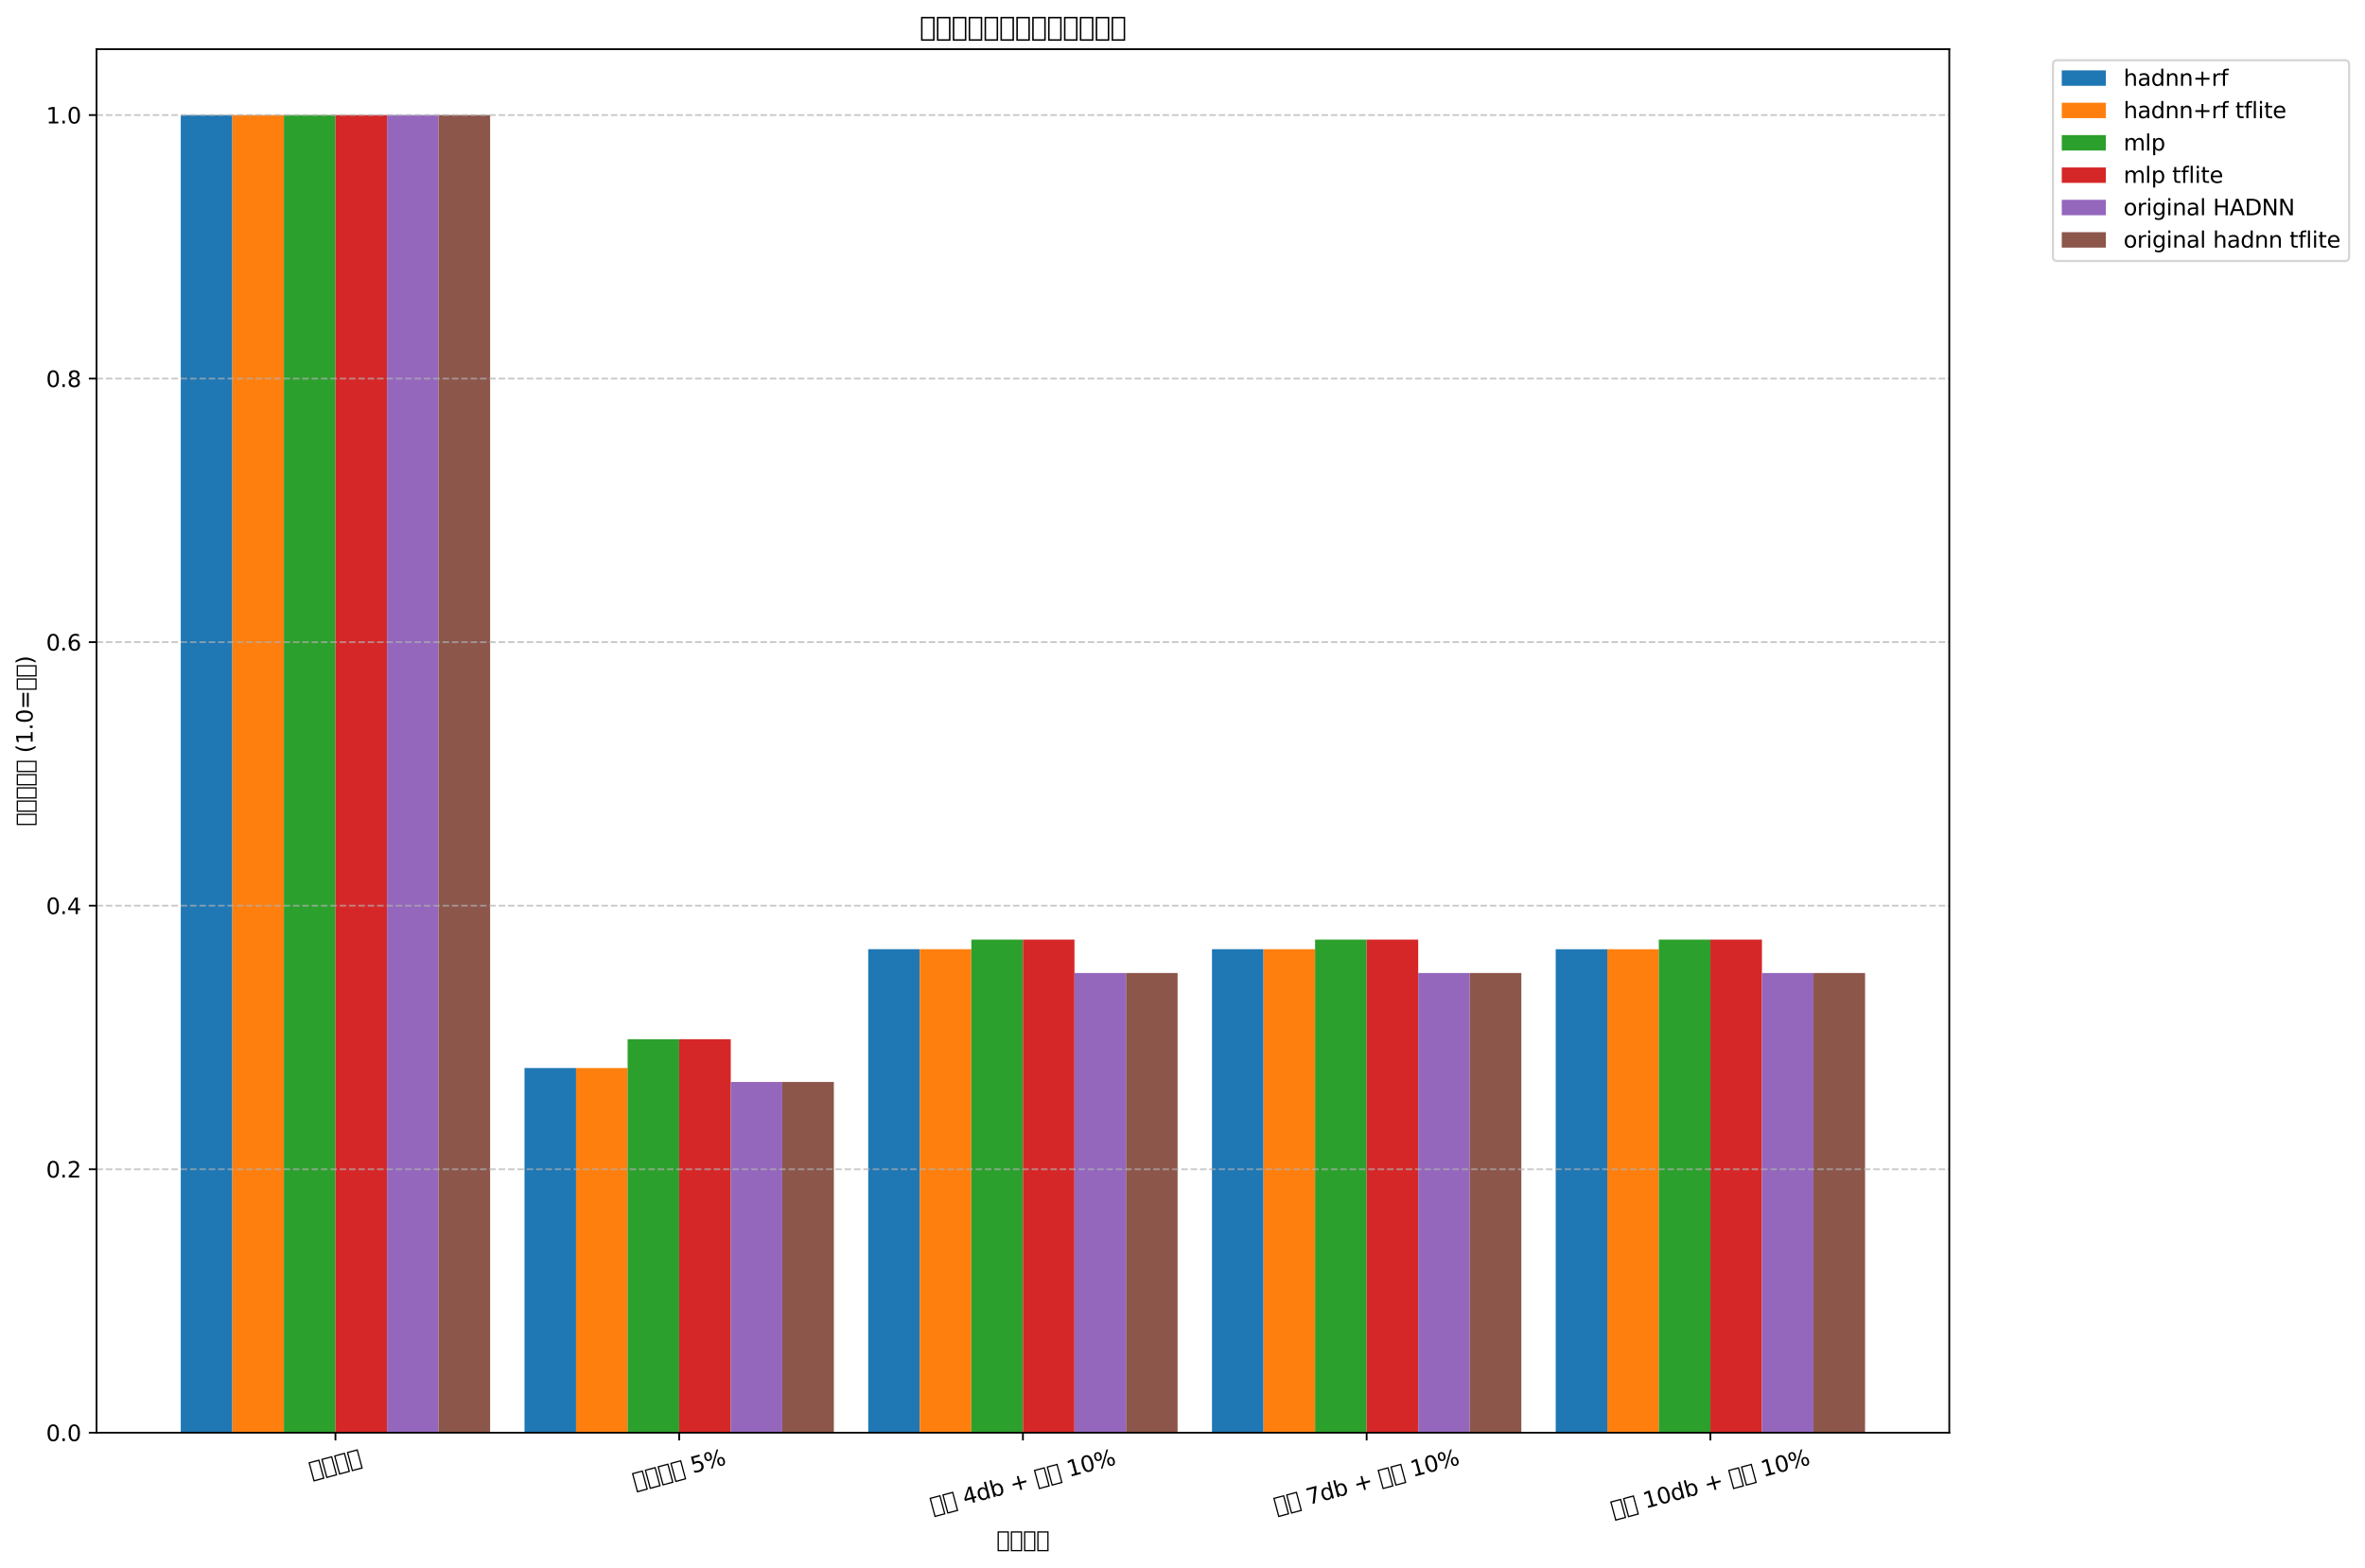 <?xml version="1.0" encoding="utf-8" standalone="no"?>
<!DOCTYPE svg PUBLIC "-//W3C//DTD SVG 1.1//EN"
  "http://www.w3.org/Graphics/SVG/1.1/DTD/svg11.dtd">
<svg xmlns:xlink="http://www.w3.org/1999/xlink" width="1072.359pt" height="711.06pt" viewBox="0 0 1072.359 711.06" xmlns="http://www.w3.org/2000/svg" version="1.1">
 <defs>
  <style type="text/css">*{stroke-linejoin: round; stroke-linecap: butt}</style>
 </defs>
 <g id="figure_1">
  <g id="patch_1">
   <path d="M 0 711.06 
L 1072.359 711.06 
L 1072.359 0 
L 0 0 
z
" style="fill: #ffffff"/>
  </g>
  <g id="axes_1">
   <g id="patch_2">
    <path d="M 43.781 649.829 
L 883.861 649.829 
L 883.861 22.318 
L 43.781 22.318 
z
" style="fill: #ffffff"/>
   </g>
   <g id="patch_3">
    <path d="M 81.967 649.829 
L 105.346 649.829 
L 105.346 52.2 
L 81.967 52.2 
z
" clip-path="url(#pf71b1c03aa)" style="fill: #1f77b4"/>
   </g>
   <g id="patch_4">
    <path d="M 237.826 649.829 
L 261.205 649.829 
L 261.205 484.422 
L 237.826 484.422 
z
" clip-path="url(#pf71b1c03aa)" style="fill: #1f77b4"/>
   </g>
   <g id="patch_5">
    <path d="M 393.685 649.829 
L 417.064 649.829 
L 417.064 430.531 
L 393.685 430.531 
z
" clip-path="url(#pf71b1c03aa)" style="fill: #1f77b4"/>
   </g>
   <g id="patch_6">
    <path d="M 549.544 649.829 
L 572.923 649.829 
L 572.923 430.531 
L 549.544 430.531 
z
" clip-path="url(#pf71b1c03aa)" style="fill: #1f77b4"/>
   </g>
   <g id="patch_7">
    <path d="M 705.403 649.829 
L 728.782 649.829 
L 728.782 430.532 
L 705.403 430.532 
z
" clip-path="url(#pf71b1c03aa)" style="fill: #1f77b4"/>
   </g>
   <g id="patch_8">
    <path d="M 105.346 649.829 
L 128.724 649.829 
L 128.724 52.2 
L 105.346 52.2 
z
" clip-path="url(#pf71b1c03aa)" style="fill: #ff7f0e"/>
   </g>
   <g id="patch_9">
    <path d="M 261.205 649.829 
L 284.583 649.829 
L 284.583 484.422 
L 261.205 484.422 
z
" clip-path="url(#pf71b1c03aa)" style="fill: #ff7f0e"/>
   </g>
   <g id="patch_10">
    <path d="M 417.064 649.829 
L 440.442 649.829 
L 440.442 430.531 
L 417.064 430.531 
z
" clip-path="url(#pf71b1c03aa)" style="fill: #ff7f0e"/>
   </g>
   <g id="patch_11">
    <path d="M 572.923 649.829 
L 596.301 649.829 
L 596.301 430.531 
L 572.923 430.531 
z
" clip-path="url(#pf71b1c03aa)" style="fill: #ff7f0e"/>
   </g>
   <g id="patch_12">
    <path d="M 728.782 649.829 
L 752.16 649.829 
L 752.16 430.532 
L 728.782 430.532 
z
" clip-path="url(#pf71b1c03aa)" style="fill: #ff7f0e"/>
   </g>
   <g id="patch_13">
    <path d="M 128.724 649.829 
L 152.103 649.829 
L 152.103 52.2 
L 128.724 52.2 
z
" clip-path="url(#pf71b1c03aa)" style="fill: #2ca02c"/>
   </g>
   <g id="patch_14">
    <path d="M 284.583 649.829 
L 307.962 649.829 
L 307.962 471.352 
L 284.583 471.352 
z
" clip-path="url(#pf71b1c03aa)" style="fill: #2ca02c"/>
   </g>
   <g id="patch_15">
    <path d="M 440.442 649.829 
L 463.821 649.829 
L 463.821 426.167 
L 440.442 426.167 
z
" clip-path="url(#pf71b1c03aa)" style="fill: #2ca02c"/>
   </g>
   <g id="patch_16">
    <path d="M 596.301 649.829 
L 619.68 649.829 
L 619.68 426.167 
L 596.301 426.167 
z
" clip-path="url(#pf71b1c03aa)" style="fill: #2ca02c"/>
   </g>
   <g id="patch_17">
    <path d="M 752.16 649.829 
L 775.539 649.829 
L 775.539 426.167 
L 752.16 426.167 
z
" clip-path="url(#pf71b1c03aa)" style="fill: #2ca02c"/>
   </g>
   <g id="patch_18">
    <path d="M 152.103 649.829 
L 175.482 649.829 
L 175.482 52.2 
L 152.103 52.2 
z
" clip-path="url(#pf71b1c03aa)" style="fill: #d62728"/>
   </g>
   <g id="patch_19">
    <path d="M 307.962 649.829 
L 331.341 649.829 
L 331.341 471.352 
L 307.962 471.352 
z
" clip-path="url(#pf71b1c03aa)" style="fill: #d62728"/>
   </g>
   <g id="patch_20">
    <path d="M 463.821 649.829 
L 487.2 649.829 
L 487.2 426.167 
L 463.821 426.167 
z
" clip-path="url(#pf71b1c03aa)" style="fill: #d62728"/>
   </g>
   <g id="patch_21">
    <path d="M 619.68 649.829 
L 643.059 649.829 
L 643.059 426.167 
L 619.68 426.167 
z
" clip-path="url(#pf71b1c03aa)" style="fill: #d62728"/>
   </g>
   <g id="patch_22">
    <path d="M 775.539 649.829 
L 798.918 649.829 
L 798.918 426.167 
L 775.539 426.167 
z
" clip-path="url(#pf71b1c03aa)" style="fill: #d62728"/>
   </g>
   <g id="patch_23">
    <path d="M 175.482 649.829 
L 198.861 649.829 
L 198.861 52.2 
L 175.482 52.2 
z
" clip-path="url(#pf71b1c03aa)" style="fill: #9467bd"/>
   </g>
   <g id="patch_24">
    <path d="M 331.341 649.829 
L 354.72 649.829 
L 354.72 490.749 
L 331.341 490.749 
z
" clip-path="url(#pf71b1c03aa)" style="fill: #9467bd"/>
   </g>
   <g id="patch_25">
    <path d="M 487.2 649.829 
L 510.579 649.829 
L 510.579 441.337 
L 487.2 441.337 
z
" clip-path="url(#pf71b1c03aa)" style="fill: #9467bd"/>
   </g>
   <g id="patch_26">
    <path d="M 643.059 649.829 
L 666.438 649.829 
L 666.438 441.337 
L 643.059 441.337 
z
" clip-path="url(#pf71b1c03aa)" style="fill: #9467bd"/>
   </g>
   <g id="patch_27">
    <path d="M 798.918 649.829 
L 822.297 649.829 
L 822.297 441.338 
L 798.918 441.338 
z
" clip-path="url(#pf71b1c03aa)" style="fill: #9467bd"/>
   </g>
   <g id="patch_28">
    <path d="M 198.861 649.829 
L 222.24 649.829 
L 222.24 52.2 
L 198.861 52.2 
z
" clip-path="url(#pf71b1c03aa)" style="fill: #8c564b"/>
   </g>
   <g id="patch_29">
    <path d="M 354.72 649.829 
L 378.099 649.829 
L 378.099 490.749 
L 354.72 490.749 
z
" clip-path="url(#pf71b1c03aa)" style="fill: #8c564b"/>
   </g>
   <g id="patch_30">
    <path d="M 510.579 649.829 
L 533.958 649.829 
L 533.958 441.337 
L 510.579 441.337 
z
" clip-path="url(#pf71b1c03aa)" style="fill: #8c564b"/>
   </g>
   <g id="patch_31">
    <path d="M 666.438 649.829 
L 689.817 649.829 
L 689.817 441.337 
L 666.438 441.337 
z
" clip-path="url(#pf71b1c03aa)" style="fill: #8c564b"/>
   </g>
   <g id="patch_32">
    <path d="M 822.297 649.829 
L 845.676 649.829 
L 845.676 441.338 
L 822.297 441.338 
z
" clip-path="url(#pf71b1c03aa)" style="fill: #8c564b"/>
   </g>
   <g id="matplotlib.axis_1">
    <g id="xtick_1">
     <g id="line2d_1">
      <defs>
       <path id="m473dacb46f" d="M 0 0 
L 0 3.5 
" style="stroke: #000000; stroke-width: 0.8"/>
      </defs>
      <g>
       <use xlink:href="#m473dacb46f" x="152.103" y="649.829" style="stroke: #000000; stroke-width: 0.8"/>
      </g>
     </g>
     <g id="text_1">
      <!-- 原始資料 -->
      <g transform="translate(141.223 670.382) rotate(-15) scale(0.1 -0.1)">
       <defs>
        <path id="DejaVuSans-539f" d="M 319 -1131 
L 319 4513 
L 3519 4513 
L 3519 -1131 
L 319 -1131 
z
M 678 -775 
L 3163 -775 
L 3163 4153 
L 678 4153 
L 678 -775 
z
" transform="scale(0.016)"/>
        <path id="DejaVuSans-59cb" d="M 319 -1131 
L 319 4513 
L 3519 4513 
L 3519 -1131 
L 319 -1131 
z
M 678 -775 
L 3163 -775 
L 3163 4153 
L 678 4153 
L 678 -775 
z
" transform="scale(0.016)"/>
        <path id="DejaVuSans-8cc7" d="M 319 -1131 
L 319 4513 
L 3519 4513 
L 3519 -1131 
L 319 -1131 
z
M 678 -775 
L 3163 -775 
L 3163 4153 
L 678 4153 
L 678 -775 
z
" transform="scale(0.016)"/>
        <path id="DejaVuSans-6599" d="M 319 -1131 
L 319 4513 
L 3519 4513 
L 3519 -1131 
L 319 -1131 
z
M 678 -775 
L 3163 -775 
L 3163 4153 
L 678 4153 
L 678 -775 
z
" transform="scale(0.016)"/>
       </defs>
       <use xlink:href="#DejaVuSans-539f"/>
       <use xlink:href="#DejaVuSans-59cb" x="60.01"/>
       <use xlink:href="#DejaVuSans-8cc7" x="120.02"/>
       <use xlink:href="#DejaVuSans-6599" x="180.029"/>
      </g>
     </g>
    </g>
    <g id="xtick_2">
     <g id="line2d_2">
      <g>
       <use xlink:href="#m473dacb46f" x="307.962" y="649.829" style="stroke: #000000; stroke-width: 0.8"/>
      </g>
     </g>
     <g id="text_2">
      <!-- 設備故障 5% -->
      <g transform="translate(287.886 675.31) rotate(-15) scale(0.1 -0.1)">
       <defs>
        <path id="DejaVuSans-8a2d" d="M 319 -1131 
L 319 4513 
L 3519 4513 
L 3519 -1131 
L 319 -1131 
z
M 678 -775 
L 3163 -775 
L 3163 4153 
L 678 4153 
L 678 -775 
z
" transform="scale(0.016)"/>
        <path id="DejaVuSans-5099" d="M 319 -1131 
L 319 4513 
L 3519 4513 
L 3519 -1131 
L 319 -1131 
z
M 678 -775 
L 3163 -775 
L 3163 4153 
L 678 4153 
L 678 -775 
z
" transform="scale(0.016)"/>
        <path id="DejaVuSans-6545" d="M 319 -1131 
L 319 4513 
L 3519 4513 
L 3519 -1131 
L 319 -1131 
z
M 678 -775 
L 3163 -775 
L 3163 4153 
L 678 4153 
L 678 -775 
z
" transform="scale(0.016)"/>
        <path id="DejaVuSans-969c" d="M 319 -1131 
L 319 4513 
L 3519 4513 
L 3519 -1131 
L 319 -1131 
z
M 678 -775 
L 3163 -775 
L 3163 4153 
L 678 4153 
L 678 -775 
z
" transform="scale(0.016)"/>
        <path id="DejaVuSans-20" transform="scale(0.016)"/>
        <path id="DejaVuSans-35" d="M 691 4666 
L 3169 4666 
L 3169 4134 
L 1269 4134 
L 1269 2991 
Q 1406 3038 1543 3061 
Q 1681 3084 1819 3084 
Q 2600 3084 3056 2656 
Q 3513 2228 3513 1497 
Q 3513 744 3044 326 
Q 2575 -91 1722 -91 
Q 1428 -91 1123 -41 
Q 819 9 494 109 
L 494 744 
Q 775 591 1075 516 
Q 1375 441 1709 441 
Q 2250 441 2565 725 
Q 2881 1009 2881 1497 
Q 2881 1984 2565 2268 
Q 2250 2553 1709 2553 
Q 1456 2553 1204 2497 
Q 953 2441 691 2322 
L 691 4666 
z
" transform="scale(0.016)"/>
        <path id="DejaVuSans-25" d="M 4653 2053 
Q 4381 2053 4226 1822 
Q 4072 1591 4072 1178 
Q 4072 772 4226 539 
Q 4381 306 4653 306 
Q 4919 306 5073 539 
Q 5228 772 5228 1178 
Q 5228 1588 5073 1820 
Q 4919 2053 4653 2053 
z
M 4653 2450 
Q 5147 2450 5437 2106 
Q 5728 1763 5728 1178 
Q 5728 594 5436 251 
Q 5144 -91 4653 -91 
Q 4153 -91 3862 251 
Q 3572 594 3572 1178 
Q 3572 1766 3864 2108 
Q 4156 2450 4653 2450 
z
M 1428 4353 
Q 1159 4353 1004 4120 
Q 850 3888 850 3481 
Q 850 3069 1003 2837 
Q 1156 2606 1428 2606 
Q 1700 2606 1854 2837 
Q 2009 3069 2009 3481 
Q 2009 3884 1853 4118 
Q 1697 4353 1428 4353 
z
M 4250 4750 
L 4750 4750 
L 1831 -91 
L 1331 -91 
L 4250 4750 
z
M 1428 4750 
Q 1922 4750 2215 4408 
Q 2509 4066 2509 3481 
Q 2509 2891 2217 2550 
Q 1925 2209 1428 2209 
Q 931 2209 642 2551 
Q 353 2894 353 3481 
Q 353 4063 643 4406 
Q 934 4750 1428 4750 
z
" transform="scale(0.016)"/>
       </defs>
       <use xlink:href="#DejaVuSans-8a2d"/>
       <use xlink:href="#DejaVuSans-5099" x="60.01"/>
       <use xlink:href="#DejaVuSans-6545" x="120.02"/>
       <use xlink:href="#DejaVuSans-969c" x="180.029"/>
       <use xlink:href="#DejaVuSans-20" x="240.039"/>
       <use xlink:href="#DejaVuSans-35" x="271.826"/>
       <use xlink:href="#DejaVuSans-25" x="335.449"/>
      </g>
     </g>
    </g>
    <g id="xtick_3">
     <g id="line2d_3">
      <g>
       <use xlink:href="#m473dacb46f" x="463.821" y="649.829" style="stroke: #000000; stroke-width: 0.8"/>
      </g>
     </g>
     <g id="text_3">
      <!-- 雜訊 4db + 故障 10% -->
      <g transform="translate(422.815 686.527) rotate(-15) scale(0.1 -0.1)">
       <defs>
        <path id="DejaVuSans-96dc" d="M 319 -1131 
L 319 4513 
L 3519 4513 
L 3519 -1131 
L 319 -1131 
z
M 678 -775 
L 3163 -775 
L 3163 4153 
L 678 4153 
L 678 -775 
z
" transform="scale(0.016)"/>
        <path id="DejaVuSans-8a0a" d="M 319 -1131 
L 319 4513 
L 3519 4513 
L 3519 -1131 
L 319 -1131 
z
M 678 -775 
L 3163 -775 
L 3163 4153 
L 678 4153 
L 678 -775 
z
" transform="scale(0.016)"/>
        <path id="DejaVuSans-34" d="M 2419 4116 
L 825 1625 
L 2419 1625 
L 2419 4116 
z
M 2253 4666 
L 3047 4666 
L 3047 1625 
L 3713 1625 
L 3713 1100 
L 3047 1100 
L 3047 0 
L 2419 0 
L 2419 1100 
L 313 1100 
L 313 1709 
L 2253 4666 
z
" transform="scale(0.016)"/>
        <path id="DejaVuSans-64" d="M 2906 2969 
L 2906 4863 
L 3481 4863 
L 3481 0 
L 2906 0 
L 2906 525 
Q 2725 213 2448 61 
Q 2172 -91 1784 -91 
Q 1150 -91 751 415 
Q 353 922 353 1747 
Q 353 2572 751 3078 
Q 1150 3584 1784 3584 
Q 2172 3584 2448 3432 
Q 2725 3281 2906 2969 
z
M 947 1747 
Q 947 1113 1208 752 
Q 1469 391 1925 391 
Q 2381 391 2643 752 
Q 2906 1113 2906 1747 
Q 2906 2381 2643 2742 
Q 2381 3103 1925 3103 
Q 1469 3103 1208 2742 
Q 947 2381 947 1747 
z
" transform="scale(0.016)"/>
        <path id="DejaVuSans-62" d="M 3116 1747 
Q 3116 2381 2855 2742 
Q 2594 3103 2138 3103 
Q 1681 3103 1420 2742 
Q 1159 2381 1159 1747 
Q 1159 1113 1420 752 
Q 1681 391 2138 391 
Q 2594 391 2855 752 
Q 3116 1113 3116 1747 
z
M 1159 2969 
Q 1341 3281 1617 3432 
Q 1894 3584 2278 3584 
Q 2916 3584 3314 3078 
Q 3713 2572 3713 1747 
Q 3713 922 3314 415 
Q 2916 -91 2278 -91 
Q 1894 -91 1617 61 
Q 1341 213 1159 525 
L 1159 0 
L 581 0 
L 581 4863 
L 1159 4863 
L 1159 2969 
z
" transform="scale(0.016)"/>
        <path id="DejaVuSans-2b" d="M 2944 4013 
L 2944 2272 
L 4684 2272 
L 4684 1741 
L 2944 1741 
L 2944 0 
L 2419 0 
L 2419 1741 
L 678 1741 
L 678 2272 
L 2419 2272 
L 2419 4013 
L 2944 4013 
z
" transform="scale(0.016)"/>
        <path id="DejaVuSans-31" d="M 794 531 
L 1825 531 
L 1825 4091 
L 703 3866 
L 703 4441 
L 1819 4666 
L 2450 4666 
L 2450 531 
L 3481 531 
L 3481 0 
L 794 0 
L 794 531 
z
" transform="scale(0.016)"/>
        <path id="DejaVuSans-30" d="M 2034 4250 
Q 1547 4250 1301 3770 
Q 1056 3291 1056 2328 
Q 1056 1369 1301 889 
Q 1547 409 2034 409 
Q 2525 409 2770 889 
Q 3016 1369 3016 2328 
Q 3016 3291 2770 3770 
Q 2525 4250 2034 4250 
z
M 2034 4750 
Q 2819 4750 3233 4129 
Q 3647 3509 3647 2328 
Q 3647 1150 3233 529 
Q 2819 -91 2034 -91 
Q 1250 -91 836 529 
Q 422 1150 422 2328 
Q 422 3509 836 4129 
Q 1250 4750 2034 4750 
z
" transform="scale(0.016)"/>
       </defs>
       <use xlink:href="#DejaVuSans-96dc"/>
       <use xlink:href="#DejaVuSans-8a0a" x="60.01"/>
       <use xlink:href="#DejaVuSans-20" x="120.02"/>
       <use xlink:href="#DejaVuSans-34" x="151.807"/>
       <use xlink:href="#DejaVuSans-64" x="215.43"/>
       <use xlink:href="#DejaVuSans-62" x="278.906"/>
       <use xlink:href="#DejaVuSans-20" x="342.383"/>
       <use xlink:href="#DejaVuSans-2b" x="374.17"/>
       <use xlink:href="#DejaVuSans-20" x="457.959"/>
       <use xlink:href="#DejaVuSans-6545" x="489.746"/>
       <use xlink:href="#DejaVuSans-969c" x="549.756"/>
       <use xlink:href="#DejaVuSans-20" x="609.766"/>
       <use xlink:href="#DejaVuSans-31" x="641.553"/>
       <use xlink:href="#DejaVuSans-30" x="705.176"/>
       <use xlink:href="#DejaVuSans-25" x="768.799"/>
      </g>
     </g>
    </g>
    <g id="xtick_4">
     <g id="line2d_4">
      <g>
       <use xlink:href="#m473dacb46f" x="619.68" y="649.829" style="stroke: #000000; stroke-width: 0.8"/>
      </g>
     </g>
     <g id="text_4">
      <!-- 雜訊 7db + 故障 10% -->
      <g transform="translate(578.674 686.527) rotate(-15) scale(0.1 -0.1)">
       <defs>
        <path id="DejaVuSans-37" d="M 525 4666 
L 3525 4666 
L 3525 4397 
L 1831 0 
L 1172 0 
L 2766 4134 
L 525 4134 
L 525 4666 
z
" transform="scale(0.016)"/>
       </defs>
       <use xlink:href="#DejaVuSans-96dc"/>
       <use xlink:href="#DejaVuSans-8a0a" x="60.01"/>
       <use xlink:href="#DejaVuSans-20" x="120.02"/>
       <use xlink:href="#DejaVuSans-37" x="151.807"/>
       <use xlink:href="#DejaVuSans-64" x="215.43"/>
       <use xlink:href="#DejaVuSans-62" x="278.906"/>
       <use xlink:href="#DejaVuSans-20" x="342.383"/>
       <use xlink:href="#DejaVuSans-2b" x="374.17"/>
       <use xlink:href="#DejaVuSans-20" x="457.959"/>
       <use xlink:href="#DejaVuSans-6545" x="489.746"/>
       <use xlink:href="#DejaVuSans-969c" x="549.756"/>
       <use xlink:href="#DejaVuSans-20" x="609.766"/>
       <use xlink:href="#DejaVuSans-31" x="641.553"/>
       <use xlink:href="#DejaVuSans-30" x="705.176"/>
       <use xlink:href="#DejaVuSans-25" x="768.799"/>
      </g>
     </g>
    </g>
    <g id="xtick_5">
     <g id="line2d_5">
      <g>
       <use xlink:href="#m473dacb46f" x="775.539" y="649.829" style="stroke: #000000; stroke-width: 0.8"/>
      </g>
     </g>
     <g id="text_5">
      <!-- 雜訊 10db + 故障 10% -->
      <g transform="translate(731.46 688.173) rotate(-15) scale(0.1 -0.1)">
       <use xlink:href="#DejaVuSans-96dc"/>
       <use xlink:href="#DejaVuSans-8a0a" x="60.01"/>
       <use xlink:href="#DejaVuSans-20" x="120.02"/>
       <use xlink:href="#DejaVuSans-31" x="151.807"/>
       <use xlink:href="#DejaVuSans-30" x="215.43"/>
       <use xlink:href="#DejaVuSans-64" x="279.053"/>
       <use xlink:href="#DejaVuSans-62" x="342.529"/>
       <use xlink:href="#DejaVuSans-20" x="406.006"/>
       <use xlink:href="#DejaVuSans-2b" x="437.793"/>
       <use xlink:href="#DejaVuSans-20" x="521.582"/>
       <use xlink:href="#DejaVuSans-6545" x="553.369"/>
       <use xlink:href="#DejaVuSans-969c" x="613.379"/>
       <use xlink:href="#DejaVuSans-20" x="673.389"/>
       <use xlink:href="#DejaVuSans-31" x="705.176"/>
       <use xlink:href="#DejaVuSans-30" x="768.799"/>
       <use xlink:href="#DejaVuSans-25" x="832.422"/>
      </g>
     </g>
    </g>
    <g id="text_6">
     <!-- 測試情境 -->
     <g transform="translate(451.818 701.781) scale(0.1 -0.1)">
      <defs>
       <path id="DejaVuSans-6e2c" d="M 319 -1131 
L 319 4513 
L 3519 4513 
L 3519 -1131 
L 319 -1131 
z
M 678 -775 
L 3163 -775 
L 3163 4153 
L 678 4153 
L 678 -775 
z
" transform="scale(0.016)"/>
       <path id="DejaVuSans-8a66" d="M 319 -1131 
L 319 4513 
L 3519 4513 
L 3519 -1131 
L 319 -1131 
z
M 678 -775 
L 3163 -775 
L 3163 4153 
L 678 4153 
L 678 -775 
z
" transform="scale(0.016)"/>
       <path id="DejaVuSans-60c5" d="M 319 -1131 
L 319 4513 
L 3519 4513 
L 3519 -1131 
L 319 -1131 
z
M 678 -775 
L 3163 -775 
L 3163 4153 
L 678 4153 
L 678 -775 
z
" transform="scale(0.016)"/>
       <path id="DejaVuSans-5883" d="M 319 -1131 
L 319 4513 
L 3519 4513 
L 3519 -1131 
L 319 -1131 
z
M 678 -775 
L 3163 -775 
L 3163 4153 
L 678 4153 
L 678 -775 
z
" transform="scale(0.016)"/>
      </defs>
      <use xlink:href="#DejaVuSans-6e2c"/>
      <use xlink:href="#DejaVuSans-8a66" x="60.01"/>
      <use xlink:href="#DejaVuSans-60c5" x="120.02"/>
      <use xlink:href="#DejaVuSans-5883" x="180.029"/>
     </g>
    </g>
   </g>
   <g id="matplotlib.axis_2">
    <g id="ytick_1">
     <g id="line2d_6">
      <path d="M 43.781 649.829 
L 883.861 649.829 
" clip-path="url(#pf71b1c03aa)" style="fill: none; stroke-dasharray: 2.96,1.28; stroke-dashoffset: 0; stroke: #b0b0b0; stroke-opacity: 0.7; stroke-width: 0.8"/>
     </g>
     <g id="line2d_7">
      <defs>
       <path id="m265a9eb6de" d="M 0 0 
L -3.5 0 
" style="stroke: #000000; stroke-width: 0.8"/>
      </defs>
      <g>
       <use xlink:href="#m265a9eb6de" x="43.781" y="649.829" style="stroke: #000000; stroke-width: 0.8"/>
      </g>
     </g>
     <g id="text_7">
      <!-- 0.0 -->
      <g transform="translate(20.878 653.628) scale(0.1 -0.1)">
       <defs>
        <path id="DejaVuSans-2e" d="M 684 794 
L 1344 794 
L 1344 0 
L 684 0 
L 684 794 
z
" transform="scale(0.016)"/>
       </defs>
       <use xlink:href="#DejaVuSans-30"/>
       <use xlink:href="#DejaVuSans-2e" x="63.623"/>
       <use xlink:href="#DejaVuSans-30" x="95.41"/>
      </g>
     </g>
    </g>
    <g id="ytick_2">
     <g id="line2d_8">
      <path d="M 43.781 530.303 
L 883.861 530.303 
" clip-path="url(#pf71b1c03aa)" style="fill: none; stroke-dasharray: 2.96,1.28; stroke-dashoffset: 0; stroke: #b0b0b0; stroke-opacity: 0.7; stroke-width: 0.8"/>
     </g>
     <g id="line2d_9">
      <g>
       <use xlink:href="#m265a9eb6de" x="43.781" y="530.303" style="stroke: #000000; stroke-width: 0.8"/>
      </g>
     </g>
     <g id="text_8">
      <!-- 0.2 -->
      <g transform="translate(20.878 534.102) scale(0.1 -0.1)">
       <defs>
        <path id="DejaVuSans-32" d="M 1228 531 
L 3431 531 
L 3431 0 
L 469 0 
L 469 531 
Q 828 903 1448 1529 
Q 2069 2156 2228 2338 
Q 2531 2678 2651 2914 
Q 2772 3150 2772 3378 
Q 2772 3750 2511 3984 
Q 2250 4219 1831 4219 
Q 1534 4219 1204 4116 
Q 875 4013 500 3803 
L 500 4441 
Q 881 4594 1212 4672 
Q 1544 4750 1819 4750 
Q 2544 4750 2975 4387 
Q 3406 4025 3406 3419 
Q 3406 3131 3298 2873 
Q 3191 2616 2906 2266 
Q 2828 2175 2409 1742 
Q 1991 1309 1228 531 
z
" transform="scale(0.016)"/>
       </defs>
       <use xlink:href="#DejaVuSans-30"/>
       <use xlink:href="#DejaVuSans-2e" x="63.623"/>
       <use xlink:href="#DejaVuSans-32" x="95.41"/>
      </g>
     </g>
    </g>
    <g id="ytick_3">
     <g id="line2d_10">
      <path d="M 43.781 410.777 
L 883.861 410.777 
" clip-path="url(#pf71b1c03aa)" style="fill: none; stroke-dasharray: 2.96,1.28; stroke-dashoffset: 0; stroke: #b0b0b0; stroke-opacity: 0.7; stroke-width: 0.8"/>
     </g>
     <g id="line2d_11">
      <g>
       <use xlink:href="#m265a9eb6de" x="43.781" y="410.777" style="stroke: #000000; stroke-width: 0.8"/>
      </g>
     </g>
     <g id="text_9">
      <!-- 0.4 -->
      <g transform="translate(20.878 414.576) scale(0.1 -0.1)">
       <use xlink:href="#DejaVuSans-30"/>
       <use xlink:href="#DejaVuSans-2e" x="63.623"/>
       <use xlink:href="#DejaVuSans-34" x="95.41"/>
      </g>
     </g>
    </g>
    <g id="ytick_4">
     <g id="line2d_12">
      <path d="M 43.781 291.251 
L 883.861 291.251 
" clip-path="url(#pf71b1c03aa)" style="fill: none; stroke-dasharray: 2.96,1.28; stroke-dashoffset: 0; stroke: #b0b0b0; stroke-opacity: 0.7; stroke-width: 0.8"/>
     </g>
     <g id="line2d_13">
      <g>
       <use xlink:href="#m265a9eb6de" x="43.781" y="291.251" style="stroke: #000000; stroke-width: 0.8"/>
      </g>
     </g>
     <g id="text_10">
      <!-- 0.6 -->
      <g transform="translate(20.878 295.051) scale(0.1 -0.1)">
       <defs>
        <path id="DejaVuSans-36" d="M 2113 2584 
Q 1688 2584 1439 2293 
Q 1191 2003 1191 1497 
Q 1191 994 1439 701 
Q 1688 409 2113 409 
Q 2538 409 2786 701 
Q 3034 994 3034 1497 
Q 3034 2003 2786 2293 
Q 2538 2584 2113 2584 
z
M 3366 4563 
L 3366 3988 
Q 3128 4100 2886 4159 
Q 2644 4219 2406 4219 
Q 1781 4219 1451 3797 
Q 1122 3375 1075 2522 
Q 1259 2794 1537 2939 
Q 1816 3084 2150 3084 
Q 2853 3084 3261 2657 
Q 3669 2231 3669 1497 
Q 3669 778 3244 343 
Q 2819 -91 2113 -91 
Q 1303 -91 875 529 
Q 447 1150 447 2328 
Q 447 3434 972 4092 
Q 1497 4750 2381 4750 
Q 2619 4750 2861 4703 
Q 3103 4656 3366 4563 
z
" transform="scale(0.016)"/>
       </defs>
       <use xlink:href="#DejaVuSans-30"/>
       <use xlink:href="#DejaVuSans-2e" x="63.623"/>
       <use xlink:href="#DejaVuSans-36" x="95.41"/>
      </g>
     </g>
    </g>
    <g id="ytick_5">
     <g id="line2d_14">
      <path d="M 43.781 171.725 
L 883.861 171.725 
" clip-path="url(#pf71b1c03aa)" style="fill: none; stroke-dasharray: 2.96,1.28; stroke-dashoffset: 0; stroke: #b0b0b0; stroke-opacity: 0.7; stroke-width: 0.8"/>
     </g>
     <g id="line2d_15">
      <g>
       <use xlink:href="#m265a9eb6de" x="43.781" y="171.725" style="stroke: #000000; stroke-width: 0.8"/>
      </g>
     </g>
     <g id="text_11">
      <!-- 0.8 -->
      <g transform="translate(20.878 175.525) scale(0.1 -0.1)">
       <defs>
        <path id="DejaVuSans-38" d="M 2034 2216 
Q 1584 2216 1326 1975 
Q 1069 1734 1069 1313 
Q 1069 891 1326 650 
Q 1584 409 2034 409 
Q 2484 409 2743 651 
Q 3003 894 3003 1313 
Q 3003 1734 2745 1975 
Q 2488 2216 2034 2216 
z
M 1403 2484 
Q 997 2584 770 2862 
Q 544 3141 544 3541 
Q 544 4100 942 4425 
Q 1341 4750 2034 4750 
Q 2731 4750 3128 4425 
Q 3525 4100 3525 3541 
Q 3525 3141 3298 2862 
Q 3072 2584 2669 2484 
Q 3125 2378 3379 2068 
Q 3634 1759 3634 1313 
Q 3634 634 3220 271 
Q 2806 -91 2034 -91 
Q 1263 -91 848 271 
Q 434 634 434 1313 
Q 434 1759 690 2068 
Q 947 2378 1403 2484 
z
M 1172 3481 
Q 1172 3119 1398 2916 
Q 1625 2713 2034 2713 
Q 2441 2713 2670 2916 
Q 2900 3119 2900 3481 
Q 2900 3844 2670 4047 
Q 2441 4250 2034 4250 
Q 1625 4250 1398 4047 
Q 1172 3844 1172 3481 
z
" transform="scale(0.016)"/>
       </defs>
       <use xlink:href="#DejaVuSans-30"/>
       <use xlink:href="#DejaVuSans-2e" x="63.623"/>
       <use xlink:href="#DejaVuSans-38" x="95.41"/>
      </g>
     </g>
    </g>
    <g id="ytick_6">
     <g id="line2d_16">
      <path d="M 43.781 52.2 
L 883.861 52.2 
" clip-path="url(#pf71b1c03aa)" style="fill: none; stroke-dasharray: 2.96,1.28; stroke-dashoffset: 0; stroke: #b0b0b0; stroke-opacity: 0.7; stroke-width: 0.8"/>
     </g>
     <g id="line2d_17">
      <g>
       <use xlink:href="#m265a9eb6de" x="43.781" y="52.2" style="stroke: #000000; stroke-width: 0.8"/>
      </g>
     </g>
     <g id="text_12">
      <!-- 1.0 -->
      <g transform="translate(20.878 55.999) scale(0.1 -0.1)">
       <use xlink:href="#DejaVuSans-31"/>
       <use xlink:href="#DejaVuSans-2e" x="63.623"/>
       <use xlink:href="#DejaVuSans-30" x="95.41"/>
      </g>
     </g>
    </g>
    <g id="text_13">
     <!-- 穩健性評分 (1.0=基準) -->
     <g transform="translate(14.798 374.711) rotate(-90) scale(0.1 -0.1)">
      <defs>
       <path id="DejaVuSans-7a69" d="M 319 -1131 
L 319 4513 
L 3519 4513 
L 3519 -1131 
L 319 -1131 
z
M 678 -775 
L 3163 -775 
L 3163 4153 
L 678 4153 
L 678 -775 
z
" transform="scale(0.016)"/>
       <path id="DejaVuSans-5065" d="M 319 -1131 
L 319 4513 
L 3519 4513 
L 3519 -1131 
L 319 -1131 
z
M 678 -775 
L 3163 -775 
L 3163 4153 
L 678 4153 
L 678 -775 
z
" transform="scale(0.016)"/>
       <path id="DejaVuSans-6027" d="M 319 -1131 
L 319 4513 
L 3519 4513 
L 3519 -1131 
L 319 -1131 
z
M 678 -775 
L 3163 -775 
L 3163 4153 
L 678 4153 
L 678 -775 
z
" transform="scale(0.016)"/>
       <path id="DejaVuSans-8a55" d="M 319 -1131 
L 319 4513 
L 3519 4513 
L 3519 -1131 
L 319 -1131 
z
M 678 -775 
L 3163 -775 
L 3163 4153 
L 678 4153 
L 678 -775 
z
" transform="scale(0.016)"/>
       <path id="DejaVuSans-5206" d="M 319 -1131 
L 319 4513 
L 3519 4513 
L 3519 -1131 
L 319 -1131 
z
M 678 -775 
L 3163 -775 
L 3163 4153 
L 678 4153 
L 678 -775 
z
" transform="scale(0.016)"/>
       <path id="DejaVuSans-28" d="M 1984 4856 
Q 1566 4138 1362 3434 
Q 1159 2731 1159 2009 
Q 1159 1288 1364 580 
Q 1569 -128 1984 -844 
L 1484 -844 
Q 1016 -109 783 600 
Q 550 1309 550 2009 
Q 550 2706 781 3412 
Q 1013 4119 1484 4856 
L 1984 4856 
z
" transform="scale(0.016)"/>
       <path id="DejaVuSans-3d" d="M 678 2906 
L 4684 2906 
L 4684 2381 
L 678 2381 
L 678 2906 
z
M 678 1631 
L 4684 1631 
L 4684 1100 
L 678 1100 
L 678 1631 
z
" transform="scale(0.016)"/>
       <path id="DejaVuSans-57fa" d="M 319 -1131 
L 319 4513 
L 3519 4513 
L 3519 -1131 
L 319 -1131 
z
M 678 -775 
L 3163 -775 
L 3163 4153 
L 678 4153 
L 678 -775 
z
" transform="scale(0.016)"/>
       <path id="DejaVuSans-6e96" d="M 319 -1131 
L 319 4513 
L 3519 4513 
L 3519 -1131 
L 319 -1131 
z
M 678 -775 
L 3163 -775 
L 3163 4153 
L 678 4153 
L 678 -775 
z
" transform="scale(0.016)"/>
       <path id="DejaVuSans-29" d="M 513 4856 
L 1013 4856 
Q 1481 4119 1714 3412 
Q 1947 2706 1947 2009 
Q 1947 1309 1714 600 
Q 1481 -109 1013 -844 
L 513 -844 
Q 928 -128 1133 580 
Q 1338 1288 1338 2009 
Q 1338 2731 1133 3434 
Q 928 4138 513 4856 
z
" transform="scale(0.016)"/>
      </defs>
      <use xlink:href="#DejaVuSans-7a69"/>
      <use xlink:href="#DejaVuSans-5065" x="60.01"/>
      <use xlink:href="#DejaVuSans-6027" x="120.02"/>
      <use xlink:href="#DejaVuSans-8a55" x="180.029"/>
      <use xlink:href="#DejaVuSans-5206" x="240.039"/>
      <use xlink:href="#DejaVuSans-20" x="300.049"/>
      <use xlink:href="#DejaVuSans-28" x="331.836"/>
      <use xlink:href="#DejaVuSans-31" x="370.85"/>
      <use xlink:href="#DejaVuSans-2e" x="434.473"/>
      <use xlink:href="#DejaVuSans-30" x="466.26"/>
      <use xlink:href="#DejaVuSans-3d" x="529.883"/>
      <use xlink:href="#DejaVuSans-57fa" x="613.672"/>
      <use xlink:href="#DejaVuSans-6e96" x="673.682"/>
      <use xlink:href="#DejaVuSans-29" x="733.691"/>
     </g>
    </g>
   </g>
   <g id="patch_33">
    <path d="M 43.781 649.829 
L 43.781 22.318 
" style="fill: none; stroke: #000000; stroke-width: 0.8; stroke-linejoin: miter; stroke-linecap: square"/>
   </g>
   <g id="patch_34">
    <path d="M 883.861 649.829 
L 883.861 22.318 
" style="fill: none; stroke: #000000; stroke-width: 0.8; stroke-linejoin: miter; stroke-linecap: square"/>
   </g>
   <g id="patch_35">
    <path d="M 43.781 649.829 
L 883.861 649.829 
" style="fill: none; stroke: #000000; stroke-width: 0.8; stroke-linejoin: miter; stroke-linecap: square"/>
   </g>
   <g id="patch_36">
    <path d="M 43.781 22.318 
L 883.861 22.318 
" style="fill: none; stroke: #000000; stroke-width: 0.8; stroke-linejoin: miter; stroke-linecap: square"/>
   </g>
   <g id="text_14">
    <!-- 不同情境下的模型穩健性評分 -->
    <g transform="translate(417.009 16.318) scale(0.12 -0.12)">
     <defs>
      <path id="DejaVuSans-4e0d" d="M 319 -1131 
L 319 4513 
L 3519 4513 
L 3519 -1131 
L 319 -1131 
z
M 678 -775 
L 3163 -775 
L 3163 4153 
L 678 4153 
L 678 -775 
z
" transform="scale(0.016)"/>
      <path id="DejaVuSans-540c" d="M 319 -1131 
L 319 4513 
L 3519 4513 
L 3519 -1131 
L 319 -1131 
z
M 678 -775 
L 3163 -775 
L 3163 4153 
L 678 4153 
L 678 -775 
z
" transform="scale(0.016)"/>
      <path id="DejaVuSans-4e0b" d="M 319 -1131 
L 319 4513 
L 3519 4513 
L 3519 -1131 
L 319 -1131 
z
M 678 -775 
L 3163 -775 
L 3163 4153 
L 678 4153 
L 678 -775 
z
" transform="scale(0.016)"/>
      <path id="DejaVuSans-7684" d="M 319 -1131 
L 319 4513 
L 3519 4513 
L 3519 -1131 
L 319 -1131 
z
M 678 -775 
L 3163 -775 
L 3163 4153 
L 678 4153 
L 678 -775 
z
" transform="scale(0.016)"/>
      <path id="DejaVuSans-6a21" d="M 319 -1131 
L 319 4513 
L 3519 4513 
L 3519 -1131 
L 319 -1131 
z
M 678 -775 
L 3163 -775 
L 3163 4153 
L 678 4153 
L 678 -775 
z
" transform="scale(0.016)"/>
      <path id="DejaVuSans-578b" d="M 319 -1131 
L 319 4513 
L 3519 4513 
L 3519 -1131 
L 319 -1131 
z
M 678 -775 
L 3163 -775 
L 3163 4153 
L 678 4153 
L 678 -775 
z
" transform="scale(0.016)"/>
     </defs>
     <use xlink:href="#DejaVuSans-4e0d"/>
     <use xlink:href="#DejaVuSans-540c" x="60.01"/>
     <use xlink:href="#DejaVuSans-60c5" x="120.02"/>
     <use xlink:href="#DejaVuSans-5883" x="180.029"/>
     <use xlink:href="#DejaVuSans-4e0b" x="240.039"/>
     <use xlink:href="#DejaVuSans-7684" x="300.049"/>
     <use xlink:href="#DejaVuSans-6a21" x="360.059"/>
     <use xlink:href="#DejaVuSans-578b" x="420.068"/>
     <use xlink:href="#DejaVuSans-7a69" x="480.078"/>
     <use xlink:href="#DejaVuSans-5065" x="540.088"/>
     <use xlink:href="#DejaVuSans-6027" x="600.098"/>
     <use xlink:href="#DejaVuSans-8a55" x="660.107"/>
     <use xlink:href="#DejaVuSans-5206" x="720.117"/>
    </g>
   </g>
   <g id="legend_1">
    <g id="patch_37">
     <path d="M 932.865 118.387 
L 1063.159 118.387 
Q 1065.159 118.387 1065.159 116.387 
L 1065.159 29.318 
Q 1065.159 27.318 1063.159 27.318 
L 932.865 27.318 
Q 930.865 27.318 930.865 29.318 
L 930.865 116.387 
Q 930.865 118.387 932.865 118.387 
z
" style="fill: #ffffff; opacity: 0.8; stroke: #cccccc; stroke-linejoin: miter"/>
    </g>
    <g id="patch_38">
     <path d="M 934.865 38.917 
L 954.865 38.917 
L 954.865 31.917 
L 934.865 31.917 
z
" style="fill: #1f77b4"/>
    </g>
    <g id="text_15">
     <!-- hadnn+rf -->
     <g transform="translate(962.865 38.917) scale(0.1 -0.1)">
      <defs>
       <path id="DejaVuSans-68" d="M 3513 2113 
L 3513 0 
L 2938 0 
L 2938 2094 
Q 2938 2591 2744 2837 
Q 2550 3084 2163 3084 
Q 1697 3084 1428 2787 
Q 1159 2491 1159 1978 
L 1159 0 
L 581 0 
L 581 4863 
L 1159 4863 
L 1159 2956 
Q 1366 3272 1645 3428 
Q 1925 3584 2291 3584 
Q 2894 3584 3203 3211 
Q 3513 2838 3513 2113 
z
" transform="scale(0.016)"/>
       <path id="DejaVuSans-61" d="M 2194 1759 
Q 1497 1759 1228 1600 
Q 959 1441 959 1056 
Q 959 750 1161 570 
Q 1363 391 1709 391 
Q 2188 391 2477 730 
Q 2766 1069 2766 1631 
L 2766 1759 
L 2194 1759 
z
M 3341 1997 
L 3341 0 
L 2766 0 
L 2766 531 
Q 2569 213 2275 61 
Q 1981 -91 1556 -91 
Q 1019 -91 701 211 
Q 384 513 384 1019 
Q 384 1609 779 1909 
Q 1175 2209 1959 2209 
L 2766 2209 
L 2766 2266 
Q 2766 2663 2505 2880 
Q 2244 3097 1772 3097 
Q 1472 3097 1187 3025 
Q 903 2953 641 2809 
L 641 3341 
Q 956 3463 1253 3523 
Q 1550 3584 1831 3584 
Q 2591 3584 2966 3190 
Q 3341 2797 3341 1997 
z
" transform="scale(0.016)"/>
       <path id="DejaVuSans-6e" d="M 3513 2113 
L 3513 0 
L 2938 0 
L 2938 2094 
Q 2938 2591 2744 2837 
Q 2550 3084 2163 3084 
Q 1697 3084 1428 2787 
Q 1159 2491 1159 1978 
L 1159 0 
L 581 0 
L 581 3500 
L 1159 3500 
L 1159 2956 
Q 1366 3272 1645 3428 
Q 1925 3584 2291 3584 
Q 2894 3584 3203 3211 
Q 3513 2838 3513 2113 
z
" transform="scale(0.016)"/>
       <path id="DejaVuSans-72" d="M 2631 2963 
Q 2534 3019 2420 3045 
Q 2306 3072 2169 3072 
Q 1681 3072 1420 2755 
Q 1159 2438 1159 1844 
L 1159 0 
L 581 0 
L 581 3500 
L 1159 3500 
L 1159 2956 
Q 1341 3275 1631 3429 
Q 1922 3584 2338 3584 
Q 2397 3584 2469 3576 
Q 2541 3569 2628 3553 
L 2631 2963 
z
" transform="scale(0.016)"/>
       <path id="DejaVuSans-66" d="M 2375 4863 
L 2375 4384 
L 1825 4384 
Q 1516 4384 1395 4259 
Q 1275 4134 1275 3809 
L 1275 3500 
L 2222 3500 
L 2222 3053 
L 1275 3053 
L 1275 0 
L 697 0 
L 697 3053 
L 147 3053 
L 147 3500 
L 697 3500 
L 697 3744 
Q 697 4328 969 4595 
Q 1241 4863 1831 4863 
L 2375 4863 
z
" transform="scale(0.016)"/>
      </defs>
      <use xlink:href="#DejaVuSans-68"/>
      <use xlink:href="#DejaVuSans-61" x="63.379"/>
      <use xlink:href="#DejaVuSans-64" x="124.658"/>
      <use xlink:href="#DejaVuSans-6e" x="188.135"/>
      <use xlink:href="#DejaVuSans-6e" x="251.514"/>
      <use xlink:href="#DejaVuSans-2b" x="314.893"/>
      <use xlink:href="#DejaVuSans-72" x="398.682"/>
      <use xlink:href="#DejaVuSans-66" x="439.795"/>
     </g>
    </g>
    <g id="patch_39">
     <path d="M 934.865 53.595 
L 954.865 53.595 
L 954.865 46.595 
L 934.865 46.595 
z
" style="fill: #ff7f0e"/>
    </g>
    <g id="text_16">
     <!-- hadnn+rf tflite -->
     <g transform="translate(962.865 53.595) scale(0.1 -0.1)">
      <defs>
       <path id="DejaVuSans-74" d="M 1172 4494 
L 1172 3500 
L 2356 3500 
L 2356 3053 
L 1172 3053 
L 1172 1153 
Q 1172 725 1289 603 
Q 1406 481 1766 481 
L 2356 481 
L 2356 0 
L 1766 0 
Q 1100 0 847 248 
Q 594 497 594 1153 
L 594 3053 
L 172 3053 
L 172 3500 
L 594 3500 
L 594 4494 
L 1172 4494 
z
" transform="scale(0.016)"/>
       <path id="DejaVuSans-6c" d="M 603 4863 
L 1178 4863 
L 1178 0 
L 603 0 
L 603 4863 
z
" transform="scale(0.016)"/>
       <path id="DejaVuSans-69" d="M 603 3500 
L 1178 3500 
L 1178 0 
L 603 0 
L 603 3500 
z
M 603 4863 
L 1178 4863 
L 1178 4134 
L 603 4134 
L 603 4863 
z
" transform="scale(0.016)"/>
       <path id="DejaVuSans-65" d="M 3597 1894 
L 3597 1613 
L 953 1613 
Q 991 1019 1311 708 
Q 1631 397 2203 397 
Q 2534 397 2845 478 
Q 3156 559 3463 722 
L 3463 178 
Q 3153 47 2828 -22 
Q 2503 -91 2169 -91 
Q 1331 -91 842 396 
Q 353 884 353 1716 
Q 353 2575 817 3079 
Q 1281 3584 2069 3584 
Q 2775 3584 3186 3129 
Q 3597 2675 3597 1894 
z
M 3022 2063 
Q 3016 2534 2758 2815 
Q 2500 3097 2075 3097 
Q 1594 3097 1305 2825 
Q 1016 2553 972 2059 
L 3022 2063 
z
" transform="scale(0.016)"/>
      </defs>
      <use xlink:href="#DejaVuSans-68"/>
      <use xlink:href="#DejaVuSans-61" x="63.379"/>
      <use xlink:href="#DejaVuSans-64" x="124.658"/>
      <use xlink:href="#DejaVuSans-6e" x="188.135"/>
      <use xlink:href="#DejaVuSans-6e" x="251.514"/>
      <use xlink:href="#DejaVuSans-2b" x="314.893"/>
      <use xlink:href="#DejaVuSans-72" x="398.682"/>
      <use xlink:href="#DejaVuSans-66" x="439.795"/>
      <use xlink:href="#DejaVuSans-20" x="475"/>
      <use xlink:href="#DejaVuSans-74" x="506.787"/>
      <use xlink:href="#DejaVuSans-66" x="545.996"/>
      <use xlink:href="#DejaVuSans-6c" x="581.201"/>
      <use xlink:href="#DejaVuSans-69" x="608.984"/>
      <use xlink:href="#DejaVuSans-74" x="636.768"/>
      <use xlink:href="#DejaVuSans-65" x="675.977"/>
     </g>
    </g>
    <g id="patch_40">
     <path d="M 934.865 68.273 
L 954.865 68.273 
L 954.865 61.273 
L 934.865 61.273 
z
" style="fill: #2ca02c"/>
    </g>
    <g id="text_17">
     <!-- mlp -->
     <g transform="translate(962.865 68.273) scale(0.1 -0.1)">
      <defs>
       <path id="DejaVuSans-6d" d="M 3328 2828 
Q 3544 3216 3844 3400 
Q 4144 3584 4550 3584 
Q 5097 3584 5394 3201 
Q 5691 2819 5691 2113 
L 5691 0 
L 5113 0 
L 5113 2094 
Q 5113 2597 4934 2840 
Q 4756 3084 4391 3084 
Q 3944 3084 3684 2787 
Q 3425 2491 3425 1978 
L 3425 0 
L 2847 0 
L 2847 2094 
Q 2847 2600 2669 2842 
Q 2491 3084 2119 3084 
Q 1678 3084 1418 2786 
Q 1159 2488 1159 1978 
L 1159 0 
L 581 0 
L 581 3500 
L 1159 3500 
L 1159 2956 
Q 1356 3278 1631 3431 
Q 1906 3584 2284 3584 
Q 2666 3584 2933 3390 
Q 3200 3197 3328 2828 
z
" transform="scale(0.016)"/>
       <path id="DejaVuSans-70" d="M 1159 525 
L 1159 -1331 
L 581 -1331 
L 581 3500 
L 1159 3500 
L 1159 2969 
Q 1341 3281 1617 3432 
Q 1894 3584 2278 3584 
Q 2916 3584 3314 3078 
Q 3713 2572 3713 1747 
Q 3713 922 3314 415 
Q 2916 -91 2278 -91 
Q 1894 -91 1617 61 
Q 1341 213 1159 525 
z
M 3116 1747 
Q 3116 2381 2855 2742 
Q 2594 3103 2138 3103 
Q 1681 3103 1420 2742 
Q 1159 2381 1159 1747 
Q 1159 1113 1420 752 
Q 1681 391 2138 391 
Q 2594 391 2855 752 
Q 3116 1113 3116 1747 
z
" transform="scale(0.016)"/>
      </defs>
      <use xlink:href="#DejaVuSans-6d"/>
      <use xlink:href="#DejaVuSans-6c" x="97.412"/>
      <use xlink:href="#DejaVuSans-70" x="125.195"/>
     </g>
    </g>
    <g id="patch_41">
     <path d="M 934.865 82.951 
L 954.865 82.951 
L 954.865 75.951 
L 934.865 75.951 
z
" style="fill: #d62728"/>
    </g>
    <g id="text_18">
     <!-- mlp tflite -->
     <g transform="translate(962.865 82.951) scale(0.1 -0.1)">
      <use xlink:href="#DejaVuSans-6d"/>
      <use xlink:href="#DejaVuSans-6c" x="97.412"/>
      <use xlink:href="#DejaVuSans-70" x="125.195"/>
      <use xlink:href="#DejaVuSans-20" x="188.672"/>
      <use xlink:href="#DejaVuSans-74" x="220.459"/>
      <use xlink:href="#DejaVuSans-66" x="259.668"/>
      <use xlink:href="#DejaVuSans-6c" x="294.873"/>
      <use xlink:href="#DejaVuSans-69" x="322.656"/>
      <use xlink:href="#DejaVuSans-74" x="350.439"/>
      <use xlink:href="#DejaVuSans-65" x="389.648"/>
     </g>
    </g>
    <g id="patch_42">
     <path d="M 934.865 97.629 
L 954.865 97.629 
L 954.865 90.629 
L 934.865 90.629 
z
" style="fill: #9467bd"/>
    </g>
    <g id="text_19">
     <!-- original HADNN -->
     <g transform="translate(962.865 97.629) scale(0.1 -0.1)">
      <defs>
       <path id="DejaVuSans-6f" d="M 1959 3097 
Q 1497 3097 1228 2736 
Q 959 2375 959 1747 
Q 959 1119 1226 758 
Q 1494 397 1959 397 
Q 2419 397 2687 759 
Q 2956 1122 2956 1747 
Q 2956 2369 2687 2733 
Q 2419 3097 1959 3097 
z
M 1959 3584 
Q 2709 3584 3137 3096 
Q 3566 2609 3566 1747 
Q 3566 888 3137 398 
Q 2709 -91 1959 -91 
Q 1206 -91 779 398 
Q 353 888 353 1747 
Q 353 2609 779 3096 
Q 1206 3584 1959 3584 
z
" transform="scale(0.016)"/>
       <path id="DejaVuSans-67" d="M 2906 1791 
Q 2906 2416 2648 2759 
Q 2391 3103 1925 3103 
Q 1463 3103 1205 2759 
Q 947 2416 947 1791 
Q 947 1169 1205 825 
Q 1463 481 1925 481 
Q 2391 481 2648 825 
Q 2906 1169 2906 1791 
z
M 3481 434 
Q 3481 -459 3084 -895 
Q 2688 -1331 1869 -1331 
Q 1566 -1331 1297 -1286 
Q 1028 -1241 775 -1147 
L 775 -588 
Q 1028 -725 1275 -790 
Q 1522 -856 1778 -856 
Q 2344 -856 2625 -561 
Q 2906 -266 2906 331 
L 2906 616 
Q 2728 306 2450 153 
Q 2172 0 1784 0 
Q 1141 0 747 490 
Q 353 981 353 1791 
Q 353 2603 747 3093 
Q 1141 3584 1784 3584 
Q 2172 3584 2450 3431 
Q 2728 3278 2906 2969 
L 2906 3500 
L 3481 3500 
L 3481 434 
z
" transform="scale(0.016)"/>
       <path id="DejaVuSans-48" d="M 628 4666 
L 1259 4666 
L 1259 2753 
L 3553 2753 
L 3553 4666 
L 4184 4666 
L 4184 0 
L 3553 0 
L 3553 2222 
L 1259 2222 
L 1259 0 
L 628 0 
L 628 4666 
z
" transform="scale(0.016)"/>
       <path id="DejaVuSans-41" d="M 2188 4044 
L 1331 1722 
L 3047 1722 
L 2188 4044 
z
M 1831 4666 
L 2547 4666 
L 4325 0 
L 3669 0 
L 3244 1197 
L 1141 1197 
L 716 0 
L 50 0 
L 1831 4666 
z
" transform="scale(0.016)"/>
       <path id="DejaVuSans-44" d="M 1259 4147 
L 1259 519 
L 2022 519 
Q 2988 519 3436 956 
Q 3884 1394 3884 2338 
Q 3884 3275 3436 3711 
Q 2988 4147 2022 4147 
L 1259 4147 
z
M 628 4666 
L 1925 4666 
Q 3281 4666 3915 4102 
Q 4550 3538 4550 2338 
Q 4550 1131 3912 565 
Q 3275 0 1925 0 
L 628 0 
L 628 4666 
z
" transform="scale(0.016)"/>
       <path id="DejaVuSans-4e" d="M 628 4666 
L 1478 4666 
L 3547 763 
L 3547 4666 
L 4159 4666 
L 4159 0 
L 3309 0 
L 1241 3903 
L 1241 0 
L 628 0 
L 628 4666 
z
" transform="scale(0.016)"/>
      </defs>
      <use xlink:href="#DejaVuSans-6f"/>
      <use xlink:href="#DejaVuSans-72" x="61.182"/>
      <use xlink:href="#DejaVuSans-69" x="102.295"/>
      <use xlink:href="#DejaVuSans-67" x="130.078"/>
      <use xlink:href="#DejaVuSans-69" x="193.555"/>
      <use xlink:href="#DejaVuSans-6e" x="221.338"/>
      <use xlink:href="#DejaVuSans-61" x="284.717"/>
      <use xlink:href="#DejaVuSans-6c" x="345.996"/>
      <use xlink:href="#DejaVuSans-20" x="373.779"/>
      <use xlink:href="#DejaVuSans-48" x="405.566"/>
      <use xlink:href="#DejaVuSans-41" x="480.762"/>
      <use xlink:href="#DejaVuSans-44" x="549.17"/>
      <use xlink:href="#DejaVuSans-4e" x="626.172"/>
      <use xlink:href="#DejaVuSans-4e" x="700.977"/>
     </g>
    </g>
    <g id="patch_43">
     <path d="M 934.865 112.307 
L 954.865 112.307 
L 954.865 105.307 
L 934.865 105.307 
z
" style="fill: #8c564b"/>
    </g>
    <g id="text_20">
     <!-- original hadnn tflite -->
     <g transform="translate(962.865 112.307) scale(0.1 -0.1)">
      <use xlink:href="#DejaVuSans-6f"/>
      <use xlink:href="#DejaVuSans-72" x="61.182"/>
      <use xlink:href="#DejaVuSans-69" x="102.295"/>
      <use xlink:href="#DejaVuSans-67" x="130.078"/>
      <use xlink:href="#DejaVuSans-69" x="193.555"/>
      <use xlink:href="#DejaVuSans-6e" x="221.338"/>
      <use xlink:href="#DejaVuSans-61" x="284.717"/>
      <use xlink:href="#DejaVuSans-6c" x="345.996"/>
      <use xlink:href="#DejaVuSans-20" x="373.779"/>
      <use xlink:href="#DejaVuSans-68" x="405.566"/>
      <use xlink:href="#DejaVuSans-61" x="468.945"/>
      <use xlink:href="#DejaVuSans-64" x="530.225"/>
      <use xlink:href="#DejaVuSans-6e" x="593.701"/>
      <use xlink:href="#DejaVuSans-6e" x="657.08"/>
      <use xlink:href="#DejaVuSans-20" x="720.459"/>
      <use xlink:href="#DejaVuSans-74" x="752.246"/>
      <use xlink:href="#DejaVuSans-66" x="791.455"/>
      <use xlink:href="#DejaVuSans-6c" x="826.66"/>
      <use xlink:href="#DejaVuSans-69" x="854.443"/>
      <use xlink:href="#DejaVuSans-74" x="882.227"/>
      <use xlink:href="#DejaVuSans-65" x="921.436"/>
     </g>
    </g>
   </g>
  </g>
 </g>
 <defs>
  <clipPath id="pf71b1c03aa">
   <rect x="43.781" y="22.318" width="840.08" height="627.511"/>
  </clipPath>
 </defs>
</svg>
